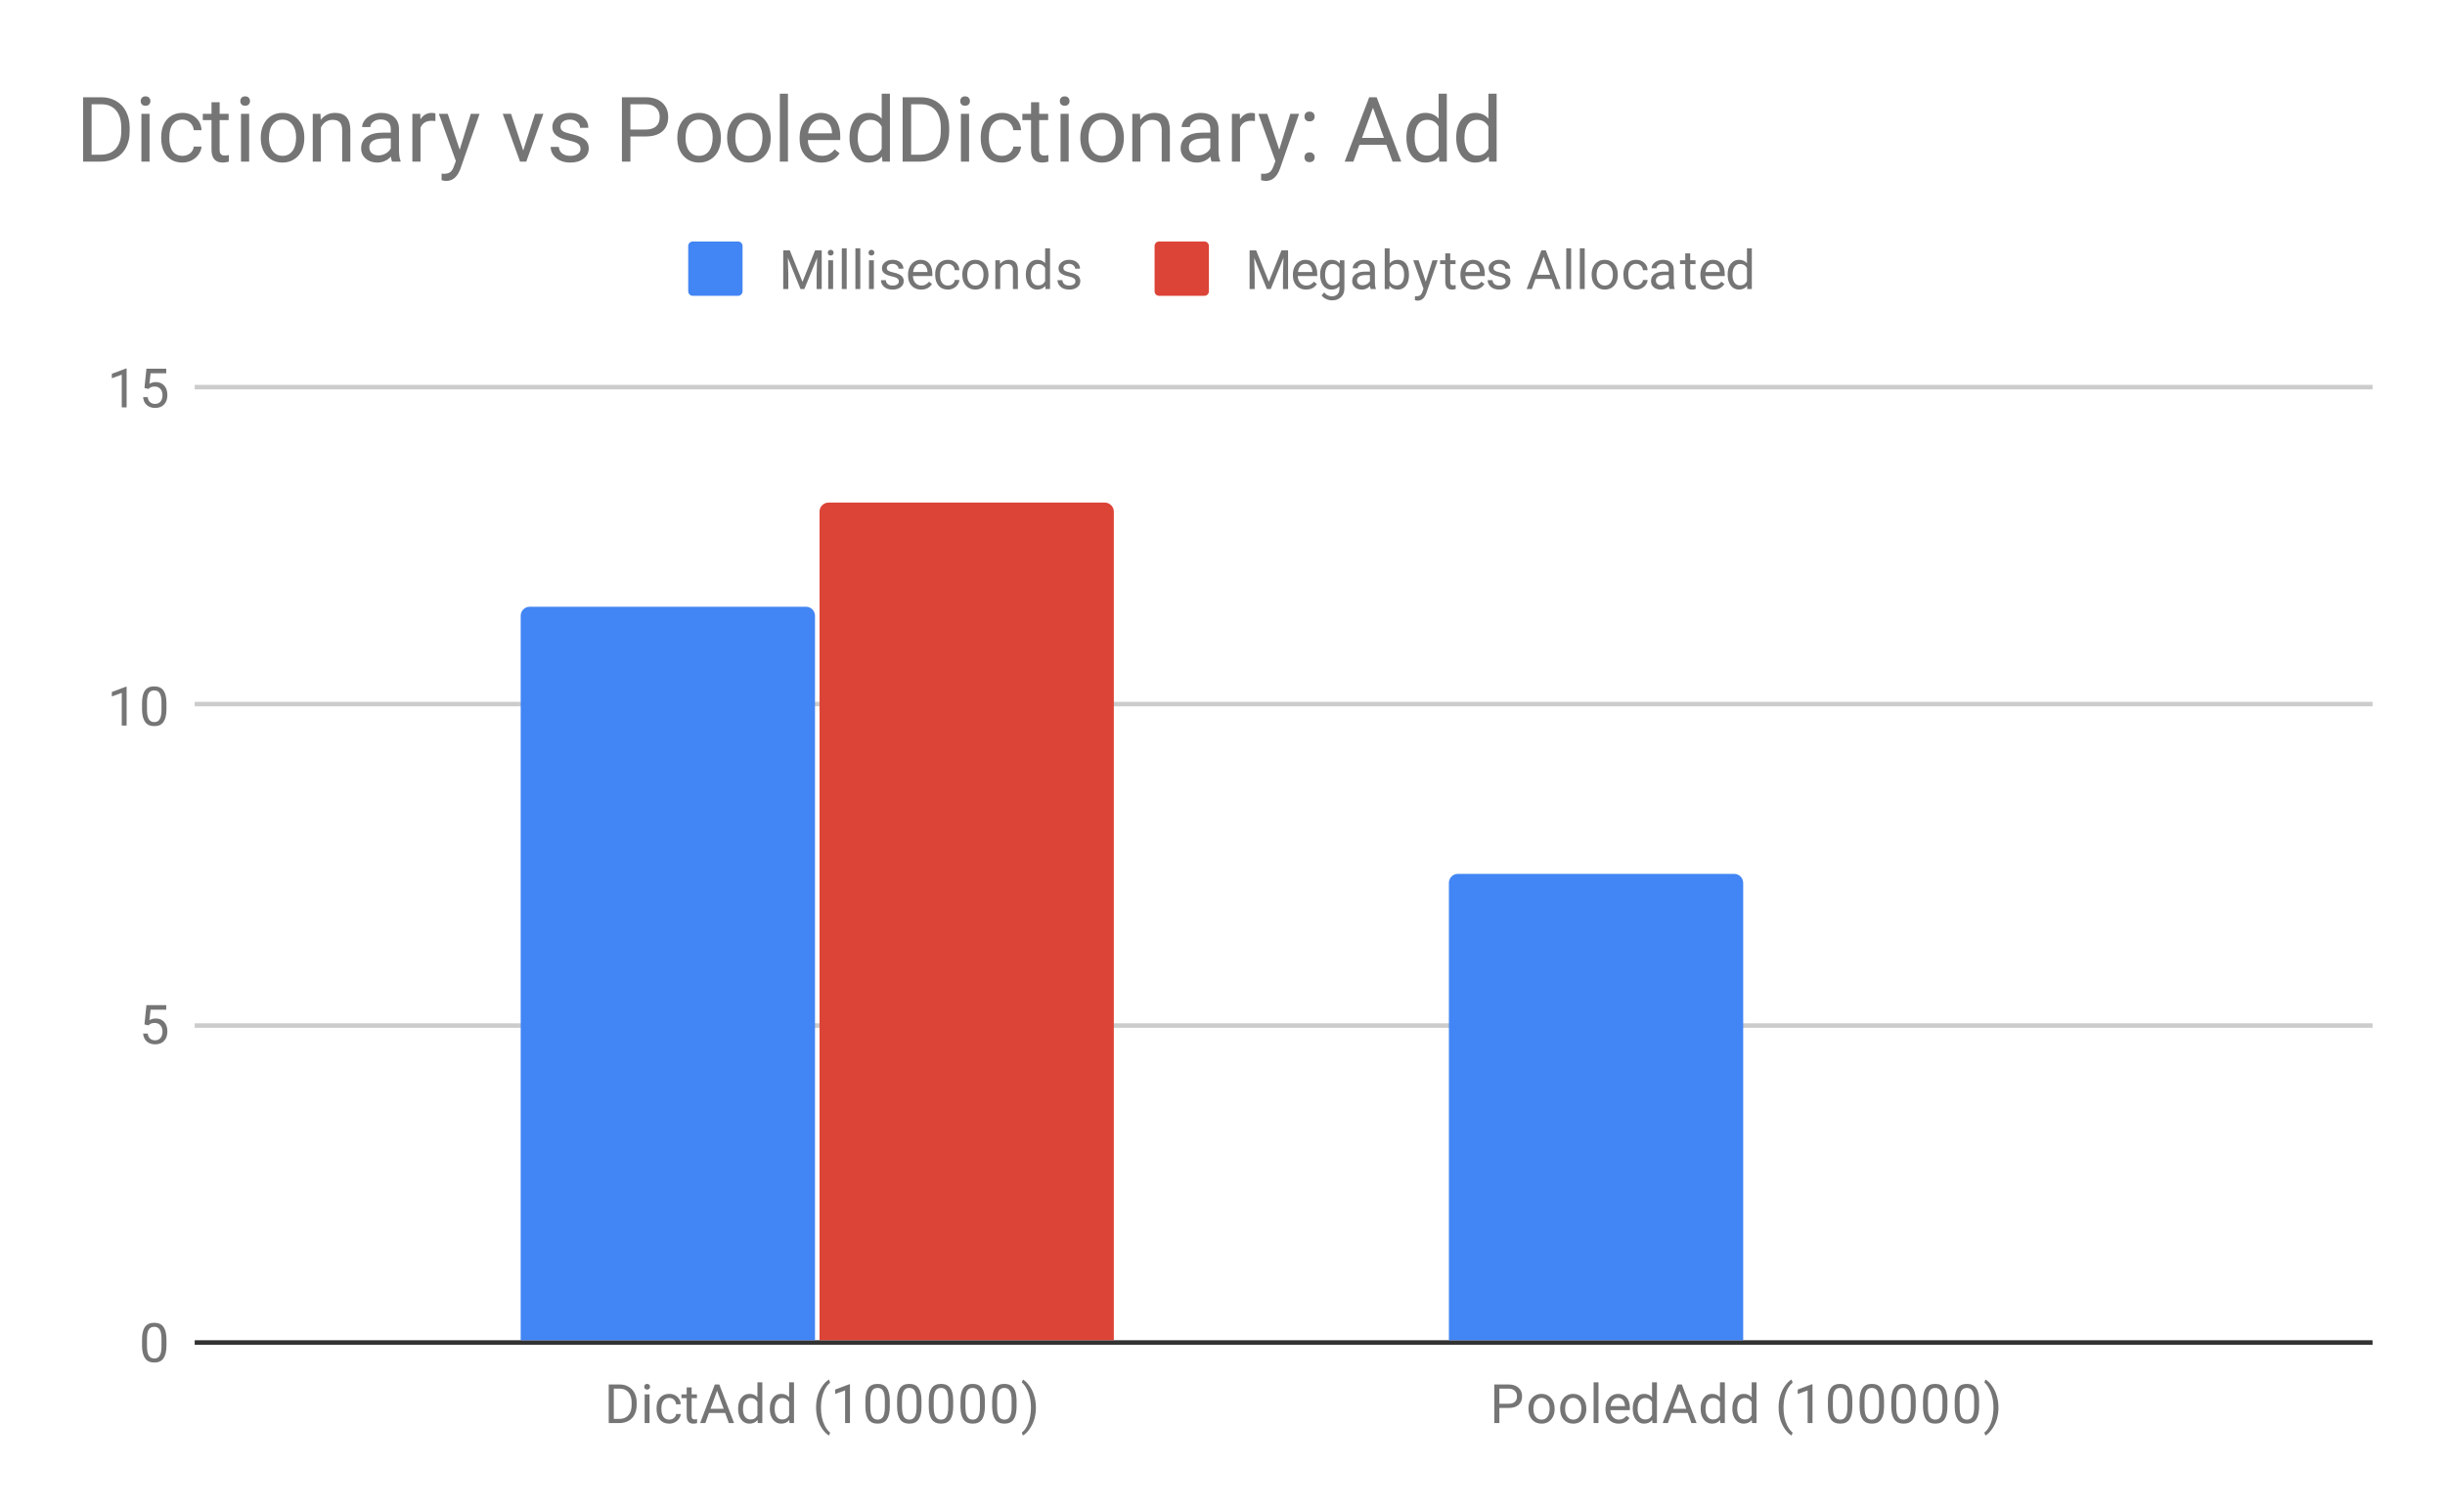 <svg version="1.1" viewBox="0.0 0.0 540.0 334.0" fill="none" stroke="none" stroke-linecap="square" stroke-miterlimit="10" width="540" height="334" xmlns:xlink="http://www.w3.org/1999/xlink" xmlns="http://www.w3.org/2000/svg"><path fill="#ffffff" d="M0 0L540.0 0L540.0 334.0L0 334.0L0 0Z" fill-rule="nonzero"/><path fill="#ffffff" d="M0 0L540.0 0L540.0 334.0L0 334.0L0 0Z" fill-rule="nonzero"/><path stroke="#333333" stroke-width="1.0" stroke-linecap="butt" d="M43.5 296.5L523.5 296.5" fill-rule="nonzero"/><path stroke="#cccccc" stroke-width="1.0" stroke-linecap="butt" d="M43.5 226.5L523.5 226.5" fill-rule="nonzero"/><path stroke="#cccccc" stroke-width="1.0" stroke-linecap="butt" d="M43.5 155.5L523.5 155.5" fill-rule="nonzero"/><path stroke="#cccccc" stroke-width="1.0" stroke-linecap="butt" d="M43.5 85.5L523.5 85.5" fill-rule="nonzero"/><clipPath id="id_0"><path d="M43.7 85.467L523.3 85.467L523.3 296.3L43.7 296.3L43.7 85.467Z" clip-rule="nonzero"/></clipPath><path stroke="#000000" stroke-width="0.0" stroke-linecap="butt" stroke-opacity="0.0" clip-path="url(#id_0)" d="M180.0 296.0L115.0 296.0L115.0 136.0C115.0 134.895 115.895 134.0 117.0 134.0L178.0 134.0C179.105 134.0 180.0 134.895 180.0 136.0Z" fill-rule="nonzero"/><path fill="#4285f4" clip-path="url(#id_0)" d="M180.0 296.0L115.0 296.0L115.0 136.0C115.0 134.895 115.895 134.0 117.0 134.0L178.0 134.0C179.105 134.0 180.0 134.895 180.0 136.0Z" fill-rule="nonzero"/><path stroke="#000000" stroke-width="0.0" stroke-linecap="butt" stroke-opacity="0.0" clip-path="url(#id_0)" d="M385.0 296.0L320.0 296.0L320.0 195.0C320.0 193.895 320.895 193.0 322.0 193.0L383.0 193.0C384.105 193.0 385.0 193.895 385.0 195.0Z" fill-rule="nonzero"/><path fill="#4285f4" clip-path="url(#id_0)" d="M385.0 296.0L320.0 296.0L320.0 195.0C320.0 193.895 320.895 193.0 322.0 193.0L383.0 193.0C384.105 193.0 385.0 193.895 385.0 195.0Z" fill-rule="nonzero"/><path stroke="#000000" stroke-width="0.0" stroke-linecap="butt" stroke-opacity="0.0" clip-path="url(#id_0)" d="M246.0 296.0L181.0 296.0L181.0 113.0C181.0 111.895 181.895 111.0 183.0 111.0L244.0 111.0C245.105 111.0 246.0 111.895 246.0 113.0Z" fill-rule="nonzero"/><path fill="#db4437" clip-path="url(#id_0)" d="M246.0 296.0L181.0 296.0L181.0 113.0C181.0 111.895 181.895 111.0 183.0 111.0L244.0 111.0C245.105 111.0 246.0 111.895 246.0 113.0Z" fill-rule="nonzero"/><path stroke="#000000" stroke-width="0.0" stroke-linecap="butt" stroke-opacity="0.0" clip-path="url(#id_0)" d="M451.0 296.0L386.0 296.0L386.0 296.0L451.0 296.0Z" fill-rule="nonzero"/><path fill="#db4437" clip-path="url(#id_0)" d="M451.0 296.0L386.0 296.0L386.0 296.0L451.0 296.0Z" fill-rule="nonzero"/><path fill="#757575" d="M36.763 297.159Q36.763 299.066 36.106 300.003Q35.466 300.925 34.075 300.925Q32.716 300.925 32.059 300.019Q31.403 299.113 31.372 297.3L31.372 295.863Q31.372 293.972 32.013 293.066Q32.669 292.144 34.059 292.144Q35.434 292.144 36.091 293.034Q36.747 293.909 36.763 295.753L36.763 297.159ZM35.669 295.675Q35.669 294.3 35.278 293.675Q34.903 293.034 34.059 293.034Q33.231 293.034 32.841 293.675Q32.466 294.3 32.466 295.597L32.466 297.331Q32.466 298.706 32.856 299.378Q33.263 300.034 34.075 300.034Q34.872 300.034 35.263 299.409Q35.653 298.784 35.669 297.456L35.669 295.675Z" fill-rule="nonzero"/><path fill="#757575" d="M31.903 226.241L32.341 221.991L36.716 221.991L36.716 222.991L33.263 222.991L32.997 225.319Q33.638 224.944 34.434 224.944Q35.591 224.944 36.278 225.725Q36.966 226.491 36.966 227.803Q36.966 229.116 36.247 229.882Q35.544 230.647 34.263 230.647Q33.138 230.647 32.419 230.022Q31.7 229.382 31.606 228.272L32.622 228.272Q32.731 229.007 33.153 229.382Q33.575 229.757 34.263 229.757Q35.013 229.757 35.45 229.241Q35.888 228.725 35.888 227.819Q35.888 226.96 35.419 226.444Q34.95 225.928 34.169 225.928Q33.466 225.928 33.059 226.225L32.778 226.46L31.903 226.241Z" fill-rule="nonzero"/><path fill="#757575" d="M27.966 160.244L26.887 160.244L26.887 153.026L24.7 153.823L24.7 152.838L27.809 151.666L27.966 151.666L27.966 160.244ZM36.763 156.604Q36.763 158.51 36.106 159.448Q35.466 160.369 34.075 160.369Q32.716 160.369 32.059 159.463Q31.403 158.557 31.372 156.744L31.372 155.307Q31.372 153.416 32.013 152.51Q32.669 151.588 34.059 151.588Q35.434 151.588 36.091 152.479Q36.747 153.354 36.763 155.198L36.763 156.604ZM35.669 155.119Q35.669 153.744 35.278 153.119Q34.903 152.479 34.059 152.479Q33.231 152.479 32.841 153.119Q32.466 153.744 32.466 155.041L32.466 156.776Q32.466 158.151 32.856 158.823Q33.263 159.479 34.075 159.479Q34.872 159.479 35.263 158.854Q35.653 158.229 35.669 156.901L35.669 155.119Z" fill-rule="nonzero"/><path fill="#757575" d="M27.966 89.967L26.887 89.967L26.887 82.748L24.7 83.545L24.7 82.56L27.809 81.389L27.966 81.389L27.966 89.967ZM31.903 85.685L32.341 81.435L36.716 81.435L36.716 82.435L33.263 82.435L32.997 84.764Q33.638 84.389 34.434 84.389Q35.591 84.389 36.278 85.17Q36.966 85.935 36.966 87.248Q36.966 88.56 36.247 89.326Q35.544 90.092 34.263 90.092Q33.138 90.092 32.419 89.467Q31.7 88.826 31.606 87.717L32.622 87.717Q32.731 88.451 33.153 88.826Q33.575 89.201 34.263 89.201Q35.013 89.201 35.45 88.685Q35.888 88.17 35.888 87.264Q35.888 86.404 35.419 85.889Q34.95 85.373 34.169 85.373Q33.466 85.373 33.059 85.67L32.778 85.904L31.903 85.685Z" fill-rule="nonzero"/><path fill="#757575" d="M134.442 314.3L134.442 305.769L136.864 305.769Q137.973 305.769 138.817 306.269Q139.676 306.753 140.145 307.659Q140.614 308.566 140.614 309.753L140.614 310.284Q140.614 311.503 140.145 312.409Q139.692 313.316 138.817 313.8Q137.957 314.284 136.817 314.3L134.442 314.3ZM135.567 306.691L135.567 313.378L136.754 313.378Q138.051 313.378 138.77 312.581Q139.504 311.769 139.504 310.269L139.504 309.769Q139.504 308.316 138.817 307.519Q138.145 306.706 136.879 306.691L135.567 306.691ZM143.457 314.3L142.379 314.3L142.379 307.956L143.457 307.956L143.457 314.3ZM142.286 306.284Q142.286 306.019 142.442 305.831Q142.614 305.644 142.926 305.644Q143.239 305.644 143.395 305.831Q143.567 306.019 143.567 306.284Q143.567 306.534 143.395 306.722Q143.239 306.894 142.926 306.894Q142.614 306.894 142.442 306.722Q142.286 306.534 142.286 306.284ZM147.817 313.534Q148.395 313.534 148.832 313.191Q149.27 312.831 149.317 312.3L150.348 312.3Q150.317 312.847 149.957 313.347Q149.614 313.831 149.036 314.128Q148.473 314.425 147.817 314.425Q146.52 314.425 145.754 313.566Q145.004 312.691 145.004 311.191L145.004 311.003Q145.004 310.081 145.332 309.363Q145.676 308.644 146.301 308.253Q146.942 307.847 147.817 307.847Q148.879 307.847 149.582 308.488Q150.301 309.113 150.348 310.144L149.317 310.144Q149.27 309.519 148.848 309.128Q148.426 308.738 147.817 308.738Q146.989 308.738 146.536 309.331Q146.082 309.925 146.082 311.05L146.082 311.253Q146.082 312.347 146.536 312.941Q146.989 313.534 147.817 313.534ZM152.754 306.425L152.754 307.956L153.926 307.956L153.926 308.8L152.754 308.8L152.754 312.722Q152.754 313.113 152.911 313.3Q153.067 313.488 153.442 313.488Q153.629 313.488 153.957 313.425L153.957 314.3Q153.536 314.425 153.129 314.425Q152.411 314.425 152.036 313.988Q151.661 313.534 151.661 312.722L151.661 308.8L150.504 308.8L150.504 307.956L151.661 307.956L151.661 306.425L152.754 306.425ZM160.161 312.066L156.582 312.066L155.786 314.3L154.629 314.3L157.879 305.769L158.864 305.769L162.129 314.3L160.973 314.3L160.161 312.066ZM156.926 311.144L159.832 311.144L158.379 307.159L156.926 311.144ZM163.02 311.081Q163.02 309.613 163.707 308.738Q164.395 307.847 165.52 307.847Q166.629 307.847 167.286 308.597L167.286 305.3L168.364 305.3L168.364 314.3L167.364 314.3L167.317 313.613Q166.661 314.425 165.504 314.425Q164.411 314.425 163.707 313.519Q163.02 312.613 163.02 311.159L163.02 311.081ZM164.098 311.206Q164.098 312.284 164.536 312.894Q164.989 313.503 165.77 313.503Q166.801 313.503 167.286 312.566L167.286 309.659Q166.801 308.769 165.786 308.769Q164.989 308.769 164.536 309.378Q164.098 309.988 164.098 311.206ZM170.02 311.081Q170.02 309.613 170.707 308.738Q171.395 307.847 172.52 307.847Q173.629 307.847 174.286 308.597L174.286 305.3L175.364 305.3L175.364 314.3L174.364 314.3L174.317 313.613Q173.661 314.425 172.504 314.425Q171.411 314.425 170.707 313.519Q170.02 312.613 170.02 311.159L170.02 311.081ZM171.098 311.206Q171.098 312.284 171.536 312.894Q171.989 313.503 172.77 313.503Q173.801 313.503 174.286 312.566L174.286 309.659Q173.801 308.769 172.786 308.769Q171.989 308.769 171.536 309.378Q171.098 309.988 171.098 311.206ZM180.239 310.831Q180.239 309.519 180.582 308.3Q180.942 307.081 181.645 306.081Q182.348 305.081 183.114 304.675L183.332 305.394Q182.473 306.05 181.926 307.394Q181.379 308.738 181.332 310.409L181.317 310.909Q181.317 313.175 182.145 314.831Q182.645 315.831 183.332 316.394L183.114 317.05Q182.332 316.628 181.614 315.597Q180.239 313.613 180.239 310.831ZM187.723 314.3L186.645 314.3L186.645 307.081L184.457 307.878L184.457 306.894L187.567 305.722L187.723 305.722L187.723 314.3ZM196.52 310.659Q196.52 312.566 195.864 313.503Q195.223 314.425 193.832 314.425Q192.473 314.425 191.817 313.519Q191.161 312.613 191.129 310.8L191.129 309.363Q191.129 307.472 191.77 306.566Q192.426 305.644 193.817 305.644Q195.192 305.644 195.848 306.534Q196.504 307.409 196.52 309.253L196.52 310.659ZM195.426 309.175Q195.426 307.8 195.036 307.175Q194.661 306.534 193.817 306.534Q192.989 306.534 192.598 307.175Q192.223 307.8 192.223 309.097L192.223 310.831Q192.223 312.206 192.614 312.878Q193.02 313.534 193.832 313.534Q194.629 313.534 195.02 312.909Q195.411 312.284 195.426 310.956L195.426 309.175ZM203.52 310.659Q203.52 312.566 202.864 313.503Q202.223 314.425 200.832 314.425Q199.473 314.425 198.817 313.519Q198.161 312.613 198.129 310.8L198.129 309.363Q198.129 307.472 198.77 306.566Q199.426 305.644 200.817 305.644Q202.192 305.644 202.848 306.534Q203.504 307.409 203.52 309.253L203.52 310.659ZM202.426 309.175Q202.426 307.8 202.036 307.175Q201.661 306.534 200.817 306.534Q199.989 306.534 199.598 307.175Q199.223 307.8 199.223 309.097L199.223 310.831Q199.223 312.206 199.614 312.878Q200.02 313.534 200.832 313.534Q201.629 313.534 202.02 312.909Q202.411 312.284 202.426 310.956L202.426 309.175ZM210.52 310.659Q210.52 312.566 209.864 313.503Q209.223 314.425 207.832 314.425Q206.473 314.425 205.817 313.519Q205.161 312.613 205.129 310.8L205.129 309.363Q205.129 307.472 205.77 306.566Q206.426 305.644 207.817 305.644Q209.192 305.644 209.848 306.534Q210.504 307.409 210.52 309.253L210.52 310.659ZM209.426 309.175Q209.426 307.8 209.036 307.175Q208.661 306.534 207.817 306.534Q206.989 306.534 206.598 307.175Q206.223 307.8 206.223 309.097L206.223 310.831Q206.223 312.206 206.614 312.878Q207.02 313.534 207.832 313.534Q208.629 313.534 209.02 312.909Q209.411 312.284 209.426 310.956L209.426 309.175ZM217.52 310.659Q217.52 312.566 216.864 313.503Q216.223 314.425 214.832 314.425Q213.473 314.425 212.817 313.519Q212.161 312.613 212.129 310.8L212.129 309.363Q212.129 307.472 212.77 306.566Q213.426 305.644 214.817 305.644Q216.192 305.644 216.848 306.534Q217.504 307.409 217.52 309.253L217.52 310.659ZM216.426 309.175Q216.426 307.8 216.036 307.175Q215.661 306.534 214.817 306.534Q213.989 306.534 213.598 307.175Q213.223 307.8 213.223 309.097L213.223 310.831Q213.223 312.206 213.614 312.878Q214.02 313.534 214.832 313.534Q215.629 313.534 216.02 312.909Q216.411 312.284 216.426 310.956L216.426 309.175ZM224.52 310.659Q224.52 312.566 223.864 313.503Q223.223 314.425 221.832 314.425Q220.473 314.425 219.817 313.519Q219.161 312.613 219.129 310.8L219.129 309.363Q219.129 307.472 219.77 306.566Q220.426 305.644 221.817 305.644Q223.192 305.644 223.848 306.534Q224.504 307.409 224.52 309.253L224.52 310.659ZM223.426 309.175Q223.426 307.8 223.036 307.175Q222.661 306.534 221.817 306.534Q220.989 306.534 220.598 307.175Q220.223 307.8 220.223 309.097L220.223 310.831Q220.223 312.206 220.614 312.878Q221.02 313.534 221.832 313.534Q222.629 313.534 223.02 312.909Q223.411 312.284 223.426 310.956L223.426 309.175ZM228.786 310.894Q228.786 312.206 228.442 313.409Q228.098 314.597 227.379 315.613Q226.676 316.628 225.911 317.05L225.676 316.394Q226.582 315.706 227.129 314.253Q227.676 312.784 227.692 311.019L227.692 310.831Q227.692 309.597 227.426 308.534Q227.176 307.472 226.707 306.644Q226.254 305.8 225.676 305.331L225.911 304.675Q226.676 305.097 227.379 306.097Q228.082 307.097 228.426 308.316Q228.786 309.519 228.786 310.894Z" fill-rule="nonzero"/><path fill="#757575" d="M331.152 310.956L331.152 314.3L330.027 314.3L330.027 305.769L333.183 305.769Q334.574 305.769 335.371 306.488Q336.168 307.191 336.168 308.378Q336.168 309.613 335.386 310.284Q334.621 310.956 333.168 310.956L331.152 310.956ZM331.152 310.034L333.183 310.034Q334.089 310.034 334.558 309.613Q335.043 309.191 335.043 308.394Q335.043 307.628 334.558 307.175Q334.089 306.706 333.246 306.691L331.152 306.691L331.152 310.034ZM337.574 311.066Q337.574 310.144 337.933 309.394Q338.308 308.644 338.964 308.253Q339.621 307.847 340.449 307.847Q341.746 307.847 342.543 308.738Q343.355 309.628 343.355 311.128L343.355 311.206Q343.355 312.128 342.996 312.863Q342.636 313.597 341.98 314.019Q341.324 314.425 340.464 314.425Q339.183 314.425 338.371 313.534Q337.574 312.628 337.574 311.144L337.574 311.066ZM338.668 311.206Q338.668 312.253 339.152 312.894Q339.652 313.534 340.464 313.534Q341.293 313.534 341.777 312.894Q342.261 312.238 342.261 311.066Q342.261 310.034 341.761 309.394Q341.277 308.738 340.449 308.738Q339.652 308.738 339.152 309.378Q338.668 310.003 338.668 311.206ZM344.574 311.066Q344.574 310.144 344.933 309.394Q345.308 308.644 345.964 308.253Q346.621 307.847 347.449 307.847Q348.746 307.847 349.543 308.738Q350.355 309.628 350.355 311.128L350.355 311.206Q350.355 312.128 349.996 312.863Q349.636 313.597 348.98 314.019Q348.324 314.425 347.464 314.425Q346.183 314.425 345.371 313.534Q344.574 312.628 344.574 311.144L344.574 311.066ZM345.668 311.206Q345.668 312.253 346.152 312.894Q346.652 313.534 347.464 313.534Q348.293 313.534 348.777 312.894Q349.261 312.238 349.261 311.066Q349.261 310.034 348.761 309.394Q348.277 308.738 347.449 308.738Q346.652 308.738 346.152 309.378Q345.668 310.003 345.668 311.206ZM353.043 314.3L351.964 314.3L351.964 305.3L353.043 305.3L353.043 314.3ZM357.496 314.425Q356.199 314.425 355.386 313.581Q354.589 312.722 354.589 311.3L354.589 311.113Q354.589 310.159 354.949 309.425Q355.308 308.675 355.949 308.269Q356.605 307.847 357.355 307.847Q358.589 307.847 359.277 308.659Q359.964 309.472 359.964 310.988L359.964 311.441L355.668 311.441Q355.699 312.378 356.214 312.956Q356.746 313.534 357.558 313.534Q358.121 313.534 358.511 313.3Q358.918 313.066 359.23 312.675L359.886 313.191Q359.089 314.425 357.496 314.425ZM357.355 308.738Q356.699 308.738 356.246 309.222Q355.808 309.691 355.714 310.55L358.886 310.55L358.886 310.472Q358.839 309.644 358.433 309.191Q358.043 308.738 357.355 308.738ZM360.605 311.081Q360.605 309.613 361.293 308.738Q361.98 307.847 363.105 307.847Q364.214 307.847 364.871 308.597L364.871 305.3L365.949 305.3L365.949 314.3L364.949 314.3L364.902 313.613Q364.246 314.425 363.089 314.425Q361.996 314.425 361.293 313.519Q360.605 312.613 360.605 311.159L360.605 311.081ZM361.683 311.206Q361.683 312.284 362.121 312.894Q362.574 313.503 363.355 313.503Q364.386 313.503 364.871 312.566L364.871 309.659Q364.386 308.769 363.371 308.769Q362.574 308.769 362.121 309.378Q361.683 309.988 361.683 311.206ZM372.746 312.066L369.168 312.066L368.371 314.3L367.214 314.3L370.464 305.769L371.449 305.769L374.714 314.3L373.558 314.3L372.746 312.066ZM369.511 311.144L372.418 311.144L370.964 307.159L369.511 311.144ZM375.605 311.081Q375.605 309.613 376.293 308.738Q376.98 307.847 378.105 307.847Q379.214 307.847 379.871 308.597L379.871 305.3L380.949 305.3L380.949 314.3L379.949 314.3L379.902 313.613Q379.246 314.425 378.089 314.425Q376.996 314.425 376.293 313.519Q375.605 312.613 375.605 311.159L375.605 311.081ZM376.683 311.206Q376.683 312.284 377.121 312.894Q377.574 313.503 378.355 313.503Q379.386 313.503 379.871 312.566L379.871 309.659Q379.386 308.769 378.371 308.769Q377.574 308.769 377.121 309.378Q376.683 309.988 376.683 311.206ZM382.605 311.081Q382.605 309.613 383.293 308.738Q383.98 307.847 385.105 307.847Q386.214 307.847 386.871 308.597L386.871 305.3L387.949 305.3L387.949 314.3L386.949 314.3L386.902 313.613Q386.246 314.425 385.089 314.425Q383.996 314.425 383.293 313.519Q382.605 312.613 382.605 311.159L382.605 311.081ZM383.683 311.206Q383.683 312.284 384.121 312.894Q384.574 313.503 385.355 313.503Q386.386 313.503 386.871 312.566L386.871 309.659Q386.386 308.769 385.371 308.769Q384.574 308.769 384.121 309.378Q383.683 309.988 383.683 311.206ZM392.824 310.831Q392.824 309.519 393.168 308.3Q393.527 307.081 394.23 306.081Q394.933 305.081 395.699 304.675L395.918 305.394Q395.058 306.05 394.511 307.394Q393.964 308.738 393.918 310.409L393.902 310.909Q393.902 313.175 394.73 314.831Q395.23 315.831 395.918 316.394L395.699 317.05Q394.918 316.628 394.199 315.597Q392.824 313.613 392.824 310.831ZM400.308 314.3L399.23 314.3L399.23 307.081L397.043 307.878L397.043 306.894L400.152 305.722L400.308 305.722L400.308 314.3ZM409.105 310.659Q409.105 312.566 408.449 313.503Q407.808 314.425 406.418 314.425Q405.058 314.425 404.402 313.519Q403.746 312.613 403.714 310.8L403.714 309.363Q403.714 307.472 404.355 306.566Q405.011 305.644 406.402 305.644Q407.777 305.644 408.433 306.534Q409.089 307.409 409.105 309.253L409.105 310.659ZM408.011 309.175Q408.011 307.8 407.621 307.175Q407.246 306.534 406.402 306.534Q405.574 306.534 405.183 307.175Q404.808 307.8 404.808 309.097L404.808 310.831Q404.808 312.206 405.199 312.878Q405.605 313.534 406.418 313.534Q407.214 313.534 407.605 312.909Q407.996 312.284 408.011 310.956L408.011 309.175ZM416.105 310.659Q416.105 312.566 415.449 313.503Q414.808 314.425 413.418 314.425Q412.058 314.425 411.402 313.519Q410.746 312.613 410.714 310.8L410.714 309.363Q410.714 307.472 411.355 306.566Q412.011 305.644 413.402 305.644Q414.777 305.644 415.433 306.534Q416.089 307.409 416.105 309.253L416.105 310.659ZM415.011 309.175Q415.011 307.8 414.621 307.175Q414.246 306.534 413.402 306.534Q412.574 306.534 412.183 307.175Q411.808 307.8 411.808 309.097L411.808 310.831Q411.808 312.206 412.199 312.878Q412.605 313.534 413.418 313.534Q414.214 313.534 414.605 312.909Q414.996 312.284 415.011 310.956L415.011 309.175ZM423.105 310.659Q423.105 312.566 422.449 313.503Q421.808 314.425 420.418 314.425Q419.058 314.425 418.402 313.519Q417.746 312.613 417.714 310.8L417.714 309.363Q417.714 307.472 418.355 306.566Q419.011 305.644 420.402 305.644Q421.777 305.644 422.433 306.534Q423.089 307.409 423.105 309.253L423.105 310.659ZM422.011 309.175Q422.011 307.8 421.621 307.175Q421.246 306.534 420.402 306.534Q419.574 306.534 419.183 307.175Q418.808 307.8 418.808 309.097L418.808 310.831Q418.808 312.206 419.199 312.878Q419.605 313.534 420.418 313.534Q421.214 313.534 421.605 312.909Q421.996 312.284 422.011 310.956L422.011 309.175ZM430.105 310.659Q430.105 312.566 429.449 313.503Q428.808 314.425 427.418 314.425Q426.058 314.425 425.402 313.519Q424.746 312.613 424.714 310.8L424.714 309.363Q424.714 307.472 425.355 306.566Q426.011 305.644 427.402 305.644Q428.777 305.644 429.433 306.534Q430.089 307.409 430.105 309.253L430.105 310.659ZM429.011 309.175Q429.011 307.8 428.621 307.175Q428.246 306.534 427.402 306.534Q426.574 306.534 426.183 307.175Q425.808 307.8 425.808 309.097L425.808 310.831Q425.808 312.206 426.199 312.878Q426.605 313.534 427.418 313.534Q428.214 313.534 428.605 312.909Q428.996 312.284 429.011 310.956L429.011 309.175ZM437.105 310.659Q437.105 312.566 436.449 313.503Q435.808 314.425 434.418 314.425Q433.058 314.425 432.402 313.519Q431.746 312.613 431.714 310.8L431.714 309.363Q431.714 307.472 432.355 306.566Q433.011 305.644 434.402 305.644Q435.777 305.644 436.433 306.534Q437.089 307.409 437.105 309.253L437.105 310.659ZM436.011 309.175Q436.011 307.8 435.621 307.175Q435.246 306.534 434.402 306.534Q433.574 306.534 433.183 307.175Q432.808 307.8 432.808 309.097L432.808 310.831Q432.808 312.206 433.199 312.878Q433.605 313.534 434.418 313.534Q435.214 313.534 435.605 312.909Q435.996 312.284 436.011 310.956L436.011 309.175ZM441.371 310.894Q441.371 312.206 441.027 313.409Q440.683 314.597 439.964 315.613Q439.261 316.628 438.496 317.05L438.261 316.394Q439.168 315.706 439.714 314.253Q440.261 312.784 440.277 311.019L440.277 310.831Q440.277 309.597 440.011 308.534Q439.761 307.472 439.293 306.644Q438.839 305.8 438.261 305.331L438.496 304.675Q439.261 305.097 439.964 306.097Q440.668 307.097 441.011 308.316Q441.371 309.519 441.371 310.894Z" fill-rule="nonzero"/><path fill="#4285f4" d="M152.0 54.333C152.0 53.781 152.448 53.333 153.0 53.333L163.0 53.333C163.552 53.333 164.0 53.781 164.0 54.333L164.0 64.333C164.0 64.886 163.552 65.333 163.0 65.333L153.0 65.333C152.448 65.333 152.0 64.886 152.0 64.333Z" fill-rule="nonzero"/><path fill="#757575" d="M174.438 55.302L177.234 62.255L180.016 55.302L181.484 55.302L181.484 63.833L180.359 63.833L180.359 60.505L180.469 56.927L177.656 63.833L176.797 63.833L174.0 56.943L174.109 60.505L174.109 63.833L172.984 63.833L172.984 55.302L174.438 55.302ZM184.0 63.833L182.922 63.833L182.922 57.49L184.0 57.49L184.0 63.833ZM182.828 55.818Q182.828 55.552 182.984 55.365Q183.156 55.177 183.469 55.177Q183.781 55.177 183.938 55.365Q184.109 55.552 184.109 55.818Q184.109 56.068 183.938 56.255Q183.781 56.427 183.469 56.427Q183.156 56.427 182.984 56.255Q182.828 56.068 182.828 55.818ZM187.0 63.833L185.922 63.833L185.922 54.833L187.0 54.833L187.0 63.833ZM190.0 63.833L188.922 63.833L188.922 54.833L190.0 54.833L190.0 63.833ZM193.0 63.833L191.922 63.833L191.922 57.49L193.0 57.49L193.0 63.833ZM191.828 55.818Q191.828 55.552 191.984 55.365Q192.156 55.177 192.469 55.177Q192.781 55.177 192.938 55.365Q193.109 55.552 193.109 55.818Q193.109 56.068 192.938 56.255Q192.781 56.427 192.469 56.427Q192.156 56.427 191.984 56.255Q191.828 56.068 191.828 55.818ZM198.516 62.146Q198.516 61.708 198.172 61.474Q197.844 61.224 197.016 61.052Q196.203 60.88 195.719 60.63Q195.234 60.38 195.0 60.052Q194.781 59.708 194.781 59.24Q194.781 58.458 195.438 57.927Q196.094 57.38 197.125 57.38Q198.203 57.38 198.859 57.943Q199.531 58.49 199.531 59.349L198.453 59.349Q198.453 58.911 198.062 58.599Q197.688 58.271 197.125 58.271Q196.531 58.271 196.188 58.536Q195.859 58.786 195.859 59.193Q195.859 59.583 196.172 59.786Q196.484 59.99 197.297 60.177Q198.109 60.349 198.609 60.599Q199.109 60.849 199.344 61.208Q199.594 61.568 199.594 62.068Q199.594 62.927 198.906 63.443Q198.234 63.958 197.156 63.958Q196.391 63.958 195.797 63.693Q195.219 63.411 194.891 62.927Q194.562 62.443 194.562 61.88L195.641 61.88Q195.672 62.427 196.078 62.755Q196.484 63.068 197.156 63.068Q197.766 63.068 198.141 62.818Q198.516 62.568 198.516 62.146ZM203.453 63.958Q202.156 63.958 201.344 63.115Q200.547 62.255 200.547 60.833L200.547 60.646Q200.547 59.693 200.906 58.958Q201.266 58.208 201.906 57.802Q202.562 57.38 203.312 57.38Q204.547 57.38 205.234 58.193Q205.922 59.005 205.922 60.521L205.922 60.974L201.625 60.974Q201.656 61.911 202.172 62.49Q202.703 63.068 203.516 63.068Q204.078 63.068 204.469 62.833Q204.875 62.599 205.188 62.208L205.844 62.724Q205.047 63.958 203.453 63.958ZM203.312 58.271Q202.656 58.271 202.203 58.755Q201.766 59.224 201.672 60.083L204.844 60.083L204.844 60.005Q204.797 59.177 204.391 58.724Q204.0 58.271 203.312 58.271ZM209.359 63.068Q209.938 63.068 210.375 62.724Q210.812 62.365 210.859 61.833L211.891 61.833Q211.859 62.38 211.5 62.88Q211.156 63.365 210.578 63.661Q210.016 63.958 209.359 63.958Q208.062 63.958 207.297 63.099Q206.547 62.224 206.547 60.724L206.547 60.536Q206.547 59.615 206.875 58.896Q207.219 58.177 207.844 57.786Q208.484 57.38 209.359 57.38Q210.422 57.38 211.125 58.021Q211.844 58.646 211.891 59.677L210.859 59.677Q210.812 59.052 210.391 58.661Q209.969 58.271 209.359 58.271Q208.531 58.271 208.078 58.865Q207.625 59.458 207.625 60.583L207.625 60.786Q207.625 61.88 208.078 62.474Q208.531 63.068 209.359 63.068ZM212.531 60.599Q212.531 59.677 212.891 58.927Q213.266 58.177 213.922 57.786Q214.578 57.38 215.406 57.38Q216.703 57.38 217.5 58.271Q218.312 59.161 218.312 60.661L218.312 60.74Q218.312 61.661 217.953 62.396Q217.594 63.13 216.938 63.552Q216.281 63.958 215.422 63.958Q214.141 63.958 213.328 63.068Q212.531 62.161 212.531 60.677L212.531 60.599ZM213.625 60.74Q213.625 61.786 214.109 62.427Q214.609 63.068 215.422 63.068Q216.25 63.068 216.734 62.427Q217.219 61.771 217.219 60.599Q217.219 59.568 216.719 58.927Q216.234 58.271 215.406 58.271Q214.609 58.271 214.109 58.911Q213.625 59.536 213.625 60.74ZM220.844 57.49L220.875 58.286Q221.609 57.38 222.781 57.38Q224.797 57.38 224.812 59.646L224.812 63.833L223.719 63.833L223.719 59.63Q223.719 58.958 223.406 58.63Q223.109 58.302 222.453 58.302Q221.922 58.302 221.516 58.583Q221.125 58.865 220.906 59.318L220.906 63.833L219.828 63.833L219.828 57.49L220.844 57.49ZM226.562 60.615Q226.562 59.146 227.25 58.271Q227.938 57.38 229.062 57.38Q230.172 57.38 230.828 58.13L230.828 54.833L231.906 54.833L231.906 63.833L230.906 63.833L230.859 63.146Q230.203 63.958 229.047 63.958Q227.953 63.958 227.25 63.052Q226.562 62.146 226.562 60.693L226.562 60.615ZM227.641 60.74Q227.641 61.818 228.078 62.427Q228.531 63.036 229.312 63.036Q230.344 63.036 230.828 62.099L230.828 59.193Q230.344 58.302 229.328 58.302Q228.531 58.302 228.078 58.911Q227.641 59.521 227.641 60.74ZM237.516 62.146Q237.516 61.708 237.172 61.474Q236.844 61.224 236.016 61.052Q235.203 60.88 234.719 60.63Q234.234 60.38 234.0 60.052Q233.781 59.708 233.781 59.24Q233.781 58.458 234.438 57.927Q235.094 57.38 236.125 57.38Q237.203 57.38 237.859 57.943Q238.531 58.49 238.531 59.349L237.453 59.349Q237.453 58.911 237.062 58.599Q236.688 58.271 236.125 58.271Q235.531 58.271 235.188 58.536Q234.859 58.786 234.859 59.193Q234.859 59.583 235.172 59.786Q235.484 59.99 236.297 60.177Q237.109 60.349 237.609 60.599Q238.109 60.849 238.344 61.208Q238.594 61.568 238.594 62.068Q238.594 62.927 237.906 63.443Q237.234 63.958 236.156 63.958Q235.391 63.958 234.797 63.693Q234.219 63.411 233.891 62.927Q233.562 62.443 233.562 61.88L234.641 61.88Q234.672 62.427 235.078 62.755Q235.484 63.068 236.156 63.068Q236.766 63.068 237.141 62.818Q237.516 62.568 237.516 62.146Z" fill-rule="nonzero"/><path fill="#db4437" d="M255.0 54.333C255.0 53.781 255.448 53.333 256.0 53.333L266.0 53.333C266.552 53.333 267.0 53.781 267.0 54.333L267.0 64.333C267.0 64.886 266.552 65.333 266.0 65.333L256.0 65.333C255.448 65.333 255.0 64.886 255.0 64.333Z" fill-rule="nonzero"/><path fill="#757575" d="M277.438 55.302L280.234 62.255L283.016 55.302L284.484 55.302L284.484 63.833L283.359 63.833L283.359 60.505L283.469 56.927L280.656 63.833L279.797 63.833L277.0 56.943L277.109 60.505L277.109 63.833L275.984 63.833L275.984 55.302L277.438 55.302ZM288.453 63.958Q287.156 63.958 286.344 63.115Q285.547 62.255 285.547 60.833L285.547 60.646Q285.547 59.693 285.906 58.958Q286.266 58.208 286.906 57.802Q287.562 57.38 288.312 57.38Q289.547 57.38 290.234 58.193Q290.922 59.005 290.922 60.521L290.922 60.974L286.625 60.974Q286.656 61.911 287.172 62.49Q287.703 63.068 288.516 63.068Q289.078 63.068 289.469 62.833Q289.875 62.599 290.188 62.208L290.844 62.724Q290.047 63.958 288.453 63.958ZM288.312 58.271Q287.656 58.271 287.203 58.755Q286.766 59.224 286.672 60.083L289.844 60.083L289.844 60.005Q289.797 59.177 289.391 58.724Q289.0 58.271 288.312 58.271ZM291.562 60.615Q291.562 59.13 292.25 58.255Q292.938 57.38 294.062 57.38Q295.219 57.38 295.875 58.193L295.922 57.49L296.922 57.49L296.922 63.677Q296.922 64.911 296.188 65.615Q295.453 66.333 294.234 66.333Q293.547 66.333 292.891 66.036Q292.234 65.74 291.891 65.24L292.453 64.583Q293.141 65.443 294.156 65.443Q294.938 65.443 295.375 64.99Q295.828 64.552 295.828 63.74L295.828 63.193Q295.172 63.958 294.047 63.958Q292.938 63.958 292.25 63.068Q291.562 62.161 291.562 60.615ZM292.656 60.74Q292.656 61.802 293.094 62.427Q293.531 63.036 294.328 63.036Q295.344 63.036 295.828 62.099L295.828 59.208Q295.328 58.302 294.328 58.302Q293.547 58.302 293.094 58.911Q292.656 59.521 292.656 60.74ZM302.734 63.833Q302.641 63.646 302.578 63.161Q301.828 63.958 300.781 63.958Q299.844 63.958 299.234 63.427Q298.641 62.896 298.641 62.068Q298.641 61.083 299.391 60.536Q300.141 59.99 301.516 59.99L302.562 59.99L302.562 59.49Q302.562 58.927 302.219 58.599Q301.891 58.255 301.219 58.255Q300.641 58.255 300.25 58.552Q299.859 58.833 299.859 59.255L298.766 59.255Q298.766 58.771 299.094 58.333Q299.438 57.896 300.016 57.646Q300.594 57.38 301.281 57.38Q302.391 57.38 303.0 57.927Q303.625 58.474 303.656 59.427L303.656 62.349Q303.656 63.224 303.875 63.74L303.875 63.833L302.734 63.833ZM300.938 63.005Q301.453 63.005 301.906 62.74Q302.359 62.474 302.562 62.052L302.562 60.755L301.719 60.755Q299.719 60.755 299.719 61.927Q299.719 62.427 300.062 62.724Q300.406 63.005 300.938 63.005ZM311.188 60.74Q311.188 62.193 310.516 63.083Q309.859 63.958 308.734 63.958Q307.531 63.958 306.875 63.099L306.812 63.833L305.828 63.833L305.828 54.833L306.906 54.833L306.906 58.193Q307.562 57.38 308.719 57.38Q309.875 57.38 310.531 58.255Q311.188 59.115 311.188 60.646L311.188 60.74ZM310.109 60.615Q310.109 59.505 309.672 58.911Q309.25 58.302 308.453 58.302Q307.375 58.302 306.906 59.286L306.906 62.036Q307.406 63.036 308.453 63.036Q309.234 63.036 309.672 62.427Q310.109 61.818 310.109 60.615ZM314.891 62.24L316.375 57.49L317.531 57.49L314.984 64.818Q314.391 66.396 313.109 66.396L312.891 66.38L312.5 66.302L312.5 65.427L312.781 65.443Q313.344 65.443 313.641 65.224Q313.953 65.005 314.156 64.411L314.391 63.755L312.125 57.49L313.312 57.49L314.891 62.24ZM320.297 55.958L320.297 57.49L321.469 57.49L321.469 58.333L320.297 58.333L320.297 62.255Q320.297 62.646 320.453 62.833Q320.609 63.021 320.984 63.021Q321.172 63.021 321.5 62.958L321.5 63.833Q321.078 63.958 320.672 63.958Q319.953 63.958 319.578 63.521Q319.203 63.068 319.203 62.255L319.203 58.333L318.047 58.333L318.047 57.49L319.203 57.49L319.203 55.958L320.297 55.958ZM325.453 63.958Q324.156 63.958 323.344 63.115Q322.547 62.255 322.547 60.833L322.547 60.646Q322.547 59.693 322.906 58.958Q323.266 58.208 323.906 57.802Q324.562 57.38 325.312 57.38Q326.547 57.38 327.234 58.193Q327.922 59.005 327.922 60.521L327.922 60.974L323.625 60.974Q323.656 61.911 324.172 62.49Q324.703 63.068 325.516 63.068Q326.078 63.068 326.469 62.833Q326.875 62.599 327.188 62.208L327.844 62.724Q327.047 63.958 325.453 63.958ZM325.312 58.271Q324.656 58.271 324.203 58.755Q323.766 59.224 323.672 60.083L326.844 60.083L326.844 60.005Q326.797 59.177 326.391 58.724Q326.0 58.271 325.312 58.271ZM332.516 62.146Q332.516 61.708 332.172 61.474Q331.844 61.224 331.016 61.052Q330.203 60.88 329.719 60.63Q329.234 60.38 329.0 60.052Q328.781 59.708 328.781 59.24Q328.781 58.458 329.438 57.927Q330.094 57.38 331.125 57.38Q332.203 57.38 332.859 57.943Q333.531 58.49 333.531 59.349L332.453 59.349Q332.453 58.911 332.062 58.599Q331.688 58.271 331.125 58.271Q330.531 58.271 330.188 58.536Q329.859 58.786 329.859 59.193Q329.859 59.583 330.172 59.786Q330.484 59.99 331.297 60.177Q332.109 60.349 332.609 60.599Q333.109 60.849 333.344 61.208Q333.594 61.568 333.594 62.068Q333.594 62.927 332.906 63.443Q332.234 63.958 331.156 63.958Q330.391 63.958 329.797 63.693Q329.219 63.411 328.891 62.927Q328.562 62.443 328.562 61.88L329.641 61.88Q329.672 62.427 330.078 62.755Q330.484 63.068 331.156 63.068Q331.766 63.068 332.141 62.818Q332.516 62.568 332.516 62.146ZM342.703 61.599L339.125 61.599L338.328 63.833L337.172 63.833L340.422 55.302L341.406 55.302L344.672 63.833L343.516 63.833L342.703 61.599ZM339.469 60.677L342.375 60.677L340.922 56.693L339.469 60.677ZM347.0 63.833L345.922 63.833L345.922 54.833L347.0 54.833L347.0 63.833ZM350.0 63.833L348.922 63.833L348.922 54.833L350.0 54.833L350.0 63.833ZM351.531 60.599Q351.531 59.677 351.891 58.927Q352.266 58.177 352.922 57.786Q353.578 57.38 354.406 57.38Q355.703 57.38 356.5 58.271Q357.312 59.161 357.312 60.661L357.312 60.74Q357.312 61.661 356.953 62.396Q356.594 63.13 355.938 63.552Q355.281 63.958 354.422 63.958Q353.141 63.958 352.328 63.068Q351.531 62.161 351.531 60.677L351.531 60.599ZM352.625 60.74Q352.625 61.786 353.109 62.427Q353.609 63.068 354.422 63.068Q355.25 63.068 355.734 62.427Q356.219 61.771 356.219 60.599Q356.219 59.568 355.719 58.927Q355.234 58.271 354.406 58.271Q353.609 58.271 353.109 58.911Q352.625 59.536 352.625 60.74ZM361.359 63.068Q361.938 63.068 362.375 62.724Q362.812 62.365 362.859 61.833L363.891 61.833Q363.859 62.38 363.5 62.88Q363.156 63.365 362.578 63.661Q362.016 63.958 361.359 63.958Q360.062 63.958 359.297 63.099Q358.547 62.224 358.547 60.724L358.547 60.536Q358.547 59.615 358.875 58.896Q359.219 58.177 359.844 57.786Q360.484 57.38 361.359 57.38Q362.422 57.38 363.125 58.021Q363.844 58.646 363.891 59.677L362.859 59.677Q362.812 59.052 362.391 58.661Q361.969 58.271 361.359 58.271Q360.531 58.271 360.078 58.865Q359.625 59.458 359.625 60.583L359.625 60.786Q359.625 61.88 360.078 62.474Q360.531 63.068 361.359 63.068ZM368.734 63.833Q368.641 63.646 368.578 63.161Q367.828 63.958 366.781 63.958Q365.844 63.958 365.234 63.427Q364.641 62.896 364.641 62.068Q364.641 61.083 365.391 60.536Q366.141 59.99 367.516 59.99L368.562 59.99L368.562 59.49Q368.562 58.927 368.219 58.599Q367.891 58.255 367.219 58.255Q366.641 58.255 366.25 58.552Q365.859 58.833 365.859 59.255L364.766 59.255Q364.766 58.771 365.094 58.333Q365.438 57.896 366.016 57.646Q366.594 57.38 367.281 57.38Q368.391 57.38 369.0 57.927Q369.625 58.474 369.656 59.427L369.656 62.349Q369.656 63.224 369.875 63.74L369.875 63.833L368.734 63.833ZM366.938 63.005Q367.453 63.005 367.906 62.74Q368.359 62.474 368.562 62.052L368.562 60.755L367.719 60.755Q365.719 60.755 365.719 61.927Q365.719 62.427 366.062 62.724Q366.406 63.005 366.938 63.005ZM373.297 55.958L373.297 57.49L374.469 57.49L374.469 58.333L373.297 58.333L373.297 62.255Q373.297 62.646 373.453 62.833Q373.609 63.021 373.984 63.021Q374.172 63.021 374.5 62.958L374.5 63.833Q374.078 63.958 373.672 63.958Q372.953 63.958 372.578 63.521Q372.203 63.068 372.203 62.255L372.203 58.333L371.047 58.333L371.047 57.49L372.203 57.49L372.203 55.958L373.297 55.958ZM378.453 63.958Q377.156 63.958 376.344 63.115Q375.547 62.255 375.547 60.833L375.547 60.646Q375.547 59.693 375.906 58.958Q376.266 58.208 376.906 57.802Q377.562 57.38 378.312 57.38Q379.547 57.38 380.234 58.193Q380.922 59.005 380.922 60.521L380.922 60.974L376.625 60.974Q376.656 61.911 377.172 62.49Q377.703 63.068 378.516 63.068Q379.078 63.068 379.469 62.833Q379.875 62.599 380.188 62.208L380.844 62.724Q380.047 63.958 378.453 63.958ZM378.312 58.271Q377.656 58.271 377.203 58.755Q376.766 59.224 376.672 60.083L379.844 60.083L379.844 60.005Q379.797 59.177 379.391 58.724Q379.0 58.271 378.312 58.271ZM381.562 60.615Q381.562 59.146 382.25 58.271Q382.938 57.38 384.062 57.38Q385.172 57.38 385.828 58.13L385.828 54.833L386.906 54.833L386.906 63.833L385.906 63.833L385.859 63.146Q385.203 63.958 384.047 63.958Q382.953 63.958 382.25 63.052Q381.562 62.146 381.562 60.693L381.562 60.615ZM382.641 60.74Q382.641 61.818 383.078 62.427Q383.531 63.036 384.312 63.036Q385.344 63.036 385.828 62.099L385.828 59.193Q385.344 58.302 384.328 58.302Q383.531 58.302 383.078 58.911Q382.641 59.521 382.641 60.74Z" fill-rule="nonzero"/><path fill="#757575" d="M18.356 35.7L18.356 21.481L22.372 21.481Q24.216 21.481 25.637 22.309Q27.075 23.122 27.841 24.637Q28.622 26.153 28.637 28.106L28.637 29.012Q28.637 31.028 27.856 32.544Q27.075 34.059 25.637 34.872Q24.2 35.684 22.294 35.7L18.356 35.7ZM20.231 23.028L20.231 34.169L22.2 34.169Q24.372 34.169 25.575 32.825Q26.778 31.466 26.778 28.981L26.778 28.153Q26.778 25.731 25.637 24.387Q24.497 23.044 22.419 23.028L20.231 23.028ZM33.028 35.7L31.231 35.7L31.231 25.137L33.028 25.137L33.028 35.7ZM31.075 22.325Q31.075 21.887 31.341 21.591Q31.622 21.278 32.138 21.278Q32.669 21.278 32.934 21.591Q33.216 21.887 33.216 22.325Q33.216 22.762 32.934 23.059Q32.669 23.356 32.138 23.356Q31.622 23.356 31.341 23.059Q31.075 22.762 31.075 22.325ZM40.309 34.419Q41.278 34.419 41.997 33.841Q42.716 33.247 42.794 32.372L44.513 32.372Q44.45 33.278 43.872 34.106Q43.309 34.919 42.341 35.419Q41.388 35.903 40.309 35.903Q38.153 35.903 36.872 34.466Q35.606 33.013 35.606 30.512L35.606 30.216Q35.606 28.669 36.169 27.466Q36.731 26.262 37.794 25.606Q38.856 24.934 40.294 24.934Q42.075 24.934 43.247 25.997Q44.434 27.059 44.513 28.762L42.794 28.762Q42.716 27.747 42.013 27.091Q41.325 26.419 40.294 26.419Q38.919 26.419 38.153 27.419Q37.403 28.403 37.403 30.278L37.403 30.622Q37.403 32.45 38.153 33.434Q38.903 34.419 40.309 34.419ZM48.513 22.575L48.513 25.137L50.497 25.137L50.497 26.528L48.513 26.528L48.513 33.075Q48.513 33.716 48.778 34.044Q49.044 34.356 49.684 34.356Q49.997 34.356 50.544 34.231L50.544 35.7Q49.825 35.903 49.153 35.903Q47.95 35.903 47.325 35.169Q46.716 34.434 46.716 33.075L46.716 26.528L44.794 26.528L44.794 25.137L46.716 25.137L46.716 22.575L48.513 22.575ZM55.028 35.7L53.231 35.7L53.231 25.137L55.028 25.137L55.028 35.7ZM53.075 22.325Q53.075 21.887 53.341 21.591Q53.622 21.278 54.138 21.278Q54.669 21.278 54.934 21.591Q55.216 21.887 55.216 22.325Q55.216 22.762 54.934 23.059Q54.669 23.356 54.138 23.356Q53.622 23.356 53.341 23.059Q53.075 22.762 53.075 22.325ZM57.591 30.325Q57.591 28.762 58.2 27.528Q58.809 26.278 59.888 25.606Q60.981 24.934 62.388 24.934Q64.544 24.934 65.872 26.434Q67.216 27.919 67.216 30.403L67.216 30.528Q67.216 32.075 66.622 33.309Q66.028 34.528 64.919 35.216Q63.825 35.903 62.403 35.903Q60.263 35.903 58.919 34.403Q57.591 32.903 57.591 30.45L57.591 30.325ZM59.403 30.528Q59.403 32.294 60.216 33.356Q61.044 34.419 62.403 34.419Q63.778 34.419 64.591 33.341Q65.403 32.263 65.403 30.325Q65.403 28.575 64.575 27.497Q63.747 26.419 62.388 26.419Q61.044 26.419 60.216 27.481Q59.403 28.544 59.403 30.528ZM70.778 25.137L70.841 26.466Q72.044 24.934 73.997 24.934Q77.356 24.934 77.372 28.716L77.372 35.7L75.575 35.7L75.575 28.7Q75.559 27.559 75.044 27.012Q74.544 26.466 73.45 26.466Q72.575 26.466 71.903 26.934Q71.247 27.403 70.872 28.169L70.872 35.7L69.075 35.7L69.075 25.137L70.778 25.137ZM86.591 35.7Q86.434 35.388 86.341 34.591Q85.075 35.903 83.325 35.903Q81.763 35.903 80.763 35.013Q79.763 34.122 79.763 32.763Q79.763 31.122 81.013 30.216Q82.278 29.294 84.544 29.294L86.309 29.294L86.309 28.466Q86.309 27.512 85.731 26.95Q85.169 26.387 84.075 26.387Q83.106 26.387 82.45 26.887Q81.794 27.372 81.794 28.059L79.981 28.059Q79.981 27.278 80.544 26.544Q81.106 25.794 82.059 25.372Q83.028 24.934 84.184 24.934Q86.013 24.934 87.044 25.856Q88.075 26.762 88.122 28.372L88.122 33.231Q88.122 34.684 88.481 35.544L88.481 35.7L86.591 35.7ZM83.591 34.325Q84.45 34.325 85.2 33.888Q85.966 33.45 86.309 32.747L86.309 30.575L84.888 30.575Q81.575 30.575 81.575 32.513Q81.575 33.372 82.138 33.856Q82.7 34.325 83.591 34.325ZM96.169 26.747Q95.763 26.684 95.294 26.684Q93.513 26.684 92.872 28.2L92.872 35.7L91.075 35.7L91.075 25.137L92.825 25.137L92.856 26.356Q93.747 24.934 95.372 24.934Q95.903 24.934 96.169 25.075L96.169 26.747ZM101.528 33.059L103.981 25.137L105.919 25.137L101.669 37.325Q100.684 39.966 98.544 39.966L98.2 39.934L97.528 39.809L97.528 38.341L98.013 38.388Q98.934 38.388 99.434 38.013Q99.95 37.638 100.278 36.653L100.684 35.575L96.919 25.137L98.888 25.137L101.528 33.059ZM115.559 33.247L118.169 25.137L120.013 25.137L116.231 35.7L114.856 35.7L111.028 25.137L112.872 25.137L115.559 33.247ZM128.216 32.903Q128.216 32.169 127.669 31.762Q127.122 31.356 125.747 31.059Q124.372 30.762 123.559 30.356Q122.763 29.95 122.372 29.387Q121.997 28.809 121.997 28.028Q121.997 26.731 123.091 25.841Q124.184 24.934 125.903 24.934Q127.7 24.934 128.809 25.872Q129.934 26.794 129.934 28.231L128.106 28.231Q128.106 27.497 127.481 26.966Q126.856 26.419 125.903 26.419Q124.903 26.419 124.341 26.856Q123.794 27.278 123.794 27.981Q123.794 28.622 124.309 28.966Q124.825 29.294 126.184 29.606Q127.544 29.903 128.372 30.325Q129.216 30.731 129.622 31.325Q130.028 31.919 130.028 32.763Q130.028 34.184 128.887 35.044Q127.763 35.903 125.95 35.903Q124.684 35.903 123.7 35.45Q122.731 34.997 122.169 34.2Q121.622 33.388 121.622 32.45L123.434 32.45Q123.481 33.356 124.153 33.888Q124.841 34.419 125.95 34.419Q126.981 34.419 127.591 34.013Q128.216 33.591 128.216 32.903ZM139.231 30.137L139.231 35.7L137.356 35.7L137.356 21.481L142.591 21.481Q144.934 21.481 146.247 22.669Q147.575 23.856 147.575 25.825Q147.575 27.903 146.278 29.028Q144.981 30.137 142.575 30.137L139.231 30.137ZM139.231 28.606L142.591 28.606Q144.106 28.606 144.903 27.903Q145.7 27.184 145.7 25.841Q145.7 24.575 144.903 23.825Q144.106 23.059 142.7 23.028L139.231 23.028L139.231 28.606ZM149.591 30.325Q149.591 28.762 150.2 27.528Q150.809 26.278 151.887 25.606Q152.981 24.934 154.387 24.934Q156.544 24.934 157.872 26.434Q159.216 27.919 159.216 30.403L159.216 30.528Q159.216 32.075 158.622 33.309Q158.028 34.528 156.919 35.216Q155.825 35.903 154.403 35.903Q152.262 35.903 150.919 34.403Q149.591 32.903 149.591 30.45L149.591 30.325ZM151.403 30.528Q151.403 32.294 152.216 33.356Q153.044 34.419 154.403 34.419Q155.778 34.419 156.591 33.341Q157.403 32.263 157.403 30.325Q157.403 28.575 156.575 27.497Q155.747 26.419 154.387 26.419Q153.044 26.419 152.216 27.481Q151.403 28.544 151.403 30.528ZM160.591 30.325Q160.591 28.762 161.2 27.528Q161.809 26.278 162.887 25.606Q163.981 24.934 165.387 24.934Q167.544 24.934 168.872 26.434Q170.216 27.919 170.216 30.403L170.216 30.528Q170.216 32.075 169.622 33.309Q169.028 34.528 167.919 35.216Q166.825 35.903 165.403 35.903Q163.262 35.903 161.919 34.403Q160.591 32.903 160.591 30.45L160.591 30.325ZM162.403 30.528Q162.403 32.294 163.216 33.356Q164.044 34.419 165.403 34.419Q166.778 34.419 167.591 33.341Q168.403 32.263 168.403 30.325Q168.403 28.575 167.575 27.497Q166.747 26.419 165.387 26.419Q164.044 26.419 163.216 27.481Q162.403 28.544 162.403 30.528ZM174.028 35.7L172.231 35.7L172.231 20.7L174.028 20.7L174.028 35.7ZM181.45 35.903Q179.309 35.903 177.95 34.497Q176.606 33.075 176.606 30.716L176.606 30.372Q176.606 28.809 177.2 27.575Q177.809 26.341 178.887 25.637Q179.966 24.934 181.231 24.934Q183.294 24.934 184.434 26.294Q185.575 27.653 185.575 30.184L185.575 30.934L178.419 30.934Q178.45 32.497 179.325 33.466Q180.2 34.419 181.544 34.419Q182.512 34.419 183.169 34.028Q183.841 33.638 184.341 32.997L185.434 33.856Q184.106 35.903 181.45 35.903ZM181.231 26.419Q180.137 26.419 179.387 27.216Q178.653 28.012 178.481 29.45L183.762 29.45L183.762 29.309Q183.684 27.934 183.012 27.184Q182.356 26.419 181.231 26.419ZM187.622 30.325Q187.622 27.903 188.778 26.419Q189.934 24.934 191.794 24.934Q193.653 24.934 194.731 26.2L194.731 20.7L196.544 20.7L196.544 35.7L194.887 35.7L194.794 34.559Q193.716 35.903 191.778 35.903Q189.95 35.903 188.778 34.403Q187.622 32.888 187.622 30.466L187.622 30.325ZM189.434 30.528Q189.434 32.325 190.169 33.341Q190.919 34.356 192.231 34.356Q193.95 34.356 194.731 32.825L194.731 27.966Q193.934 26.466 192.247 26.466Q190.919 26.466 190.169 27.497Q189.434 28.528 189.434 30.528ZM199.356 35.7L199.356 21.481L203.372 21.481Q205.216 21.481 206.637 22.309Q208.075 23.122 208.841 24.637Q209.622 26.153 209.637 28.106L209.637 29.012Q209.637 31.028 208.856 32.544Q208.075 34.059 206.637 34.872Q205.2 35.684 203.294 35.7L199.356 35.7ZM201.231 23.028L201.231 34.169L203.2 34.169Q205.372 34.169 206.575 32.825Q207.778 31.466 207.778 28.981L207.778 28.153Q207.778 25.731 206.637 24.387Q205.497 23.044 203.419 23.028L201.231 23.028ZM214.028 35.7L212.231 35.7L212.231 25.137L214.028 25.137L214.028 35.7ZM212.075 22.325Q212.075 21.887 212.341 21.591Q212.622 21.278 213.137 21.278Q213.669 21.278 213.934 21.591Q214.216 21.887 214.216 22.325Q214.216 22.762 213.934 23.059Q213.669 23.356 213.137 23.356Q212.622 23.356 212.341 23.059Q212.075 22.762 212.075 22.325ZM221.309 34.419Q222.278 34.419 222.997 33.841Q223.716 33.247 223.794 32.372L225.512 32.372Q225.45 33.278 224.872 34.106Q224.309 34.919 223.341 35.419Q222.387 35.903 221.309 35.903Q219.153 35.903 217.872 34.466Q216.606 33.013 216.606 30.512L216.606 30.216Q216.606 28.669 217.169 27.466Q217.731 26.262 218.794 25.606Q219.856 24.934 221.294 24.934Q223.075 24.934 224.247 25.997Q225.434 27.059 225.512 28.762L223.794 28.762Q223.716 27.747 223.012 27.091Q222.325 26.419 221.294 26.419Q219.919 26.419 219.153 27.419Q218.403 28.403 218.403 30.278L218.403 30.622Q218.403 32.45 219.153 33.434Q219.903 34.419 221.309 34.419ZM229.512 22.575L229.512 25.137L231.497 25.137L231.497 26.528L229.512 26.528L229.512 33.075Q229.512 33.716 229.778 34.044Q230.044 34.356 230.684 34.356Q230.997 34.356 231.544 34.231L231.544 35.7Q230.825 35.903 230.153 35.903Q228.95 35.903 228.325 35.169Q227.716 34.434 227.716 33.075L227.716 26.528L225.794 26.528L225.794 25.137L227.716 25.137L227.716 22.575L229.512 22.575ZM236.028 35.7L234.231 35.7L234.231 25.137L236.028 25.137L236.028 35.7ZM234.075 22.325Q234.075 21.887 234.341 21.591Q234.622 21.278 235.137 21.278Q235.669 21.278 235.934 21.591Q236.216 21.887 236.216 22.325Q236.216 22.762 235.934 23.059Q235.669 23.356 235.137 23.356Q234.622 23.356 234.341 23.059Q234.075 22.762 234.075 22.325ZM238.591 30.325Q238.591 28.762 239.2 27.528Q239.809 26.278 240.887 25.606Q241.981 24.934 243.387 24.934Q245.544 24.934 246.872 26.434Q248.216 27.919 248.216 30.403L248.216 30.528Q248.216 32.075 247.622 33.309Q247.028 34.528 245.919 35.216Q244.825 35.903 243.403 35.903Q241.262 35.903 239.919 34.403Q238.591 32.903 238.591 30.45L238.591 30.325ZM240.403 30.528Q240.403 32.294 241.216 33.356Q242.044 34.419 243.403 34.419Q244.778 34.419 245.591 33.341Q246.403 32.263 246.403 30.325Q246.403 28.575 245.575 27.497Q244.747 26.419 243.387 26.419Q242.044 26.419 241.216 27.481Q240.403 28.544 240.403 30.528ZM251.778 25.137L251.841 26.466Q253.044 24.934 254.997 24.934Q258.356 24.934 258.372 28.716L258.372 35.7L256.575 35.7L256.575 28.7Q256.559 27.559 256.044 27.012Q255.544 26.466 254.45 26.466Q253.575 26.466 252.903 26.934Q252.247 27.403 251.872 28.169L251.872 35.7L250.075 35.7L250.075 25.137L251.778 25.137ZM267.591 35.7Q267.434 35.388 267.341 34.591Q266.075 35.903 264.325 35.903Q262.762 35.903 261.762 35.013Q260.762 34.122 260.762 32.763Q260.762 31.122 262.012 30.216Q263.278 29.294 265.544 29.294L267.309 29.294L267.309 28.466Q267.309 27.512 266.731 26.95Q266.169 26.387 265.075 26.387Q264.106 26.387 263.45 26.887Q262.794 27.372 262.794 28.059L260.981 28.059Q260.981 27.278 261.544 26.544Q262.106 25.794 263.059 25.372Q264.028 24.934 265.184 24.934Q267.012 24.934 268.044 25.856Q269.075 26.762 269.122 28.372L269.122 33.231Q269.122 34.684 269.481 35.544L269.481 35.7L267.591 35.7ZM264.591 34.325Q265.45 34.325 266.2 33.888Q266.966 33.45 267.309 32.747L267.309 30.575L265.887 30.575Q262.575 30.575 262.575 32.513Q262.575 33.372 263.137 33.856Q263.7 34.325 264.591 34.325ZM277.169 26.747Q276.762 26.684 276.294 26.684Q274.512 26.684 273.872 28.2L273.872 35.7L272.075 35.7L272.075 25.137L273.825 25.137L273.856 26.356Q274.747 24.934 276.372 24.934Q276.903 24.934 277.169 25.075L277.169 26.747ZM282.528 33.059L284.981 25.137L286.919 25.137L282.669 37.325Q281.684 39.966 279.544 39.966L279.2 39.934L278.528 39.809L278.528 38.341L279.012 38.388Q279.934 38.388 280.434 38.013Q280.95 37.638 281.278 36.653L281.684 35.575L277.919 25.137L279.887 25.137L282.528 33.059ZM288.106 34.747Q288.106 34.278 288.387 33.966Q288.669 33.653 289.216 33.653Q289.778 33.653 290.059 33.966Q290.356 34.278 290.356 34.747Q290.356 35.2 290.059 35.513Q289.778 35.809 289.216 35.809Q288.669 35.809 288.387 35.513Q288.106 35.2 288.106 34.747ZM288.106 25.747Q288.106 25.278 288.387 24.966Q288.669 24.653 289.216 24.653Q289.778 24.653 290.059 24.966Q290.356 25.278 290.356 25.747Q290.356 26.2 290.059 26.512Q289.778 26.809 289.216 26.809Q288.669 26.809 288.387 26.512Q288.106 26.2 288.106 25.747ZM306.2 31.981L300.247 31.981L298.903 35.7L296.981 35.7L302.403 21.481L304.044 21.481L309.481 35.7L307.559 35.7L306.2 31.981ZM300.809 30.45L305.653 30.45L303.231 23.794L300.809 30.45ZM310.622 30.325Q310.622 27.903 311.778 26.419Q312.934 24.934 314.794 24.934Q316.653 24.934 317.731 26.2L317.731 20.7L319.544 20.7L319.544 35.7L317.887 35.7L317.794 34.559Q316.716 35.903 314.778 35.903Q312.95 35.903 311.778 34.403Q310.622 32.888 310.622 30.466L310.622 30.325ZM312.434 30.528Q312.434 32.325 313.169 33.341Q313.919 34.356 315.231 34.356Q316.95 34.356 317.731 32.825L317.731 27.966Q316.934 26.466 315.247 26.466Q313.919 26.466 313.169 27.497Q312.434 28.528 312.434 30.528ZM321.622 30.325Q321.622 27.903 322.778 26.419Q323.934 24.934 325.794 24.934Q327.653 24.934 328.731 26.2L328.731 20.7L330.544 20.7L330.544 35.7L328.887 35.7L328.794 34.559Q327.716 35.903 325.778 35.903Q323.95 35.903 322.778 34.403Q321.622 32.888 321.622 30.466L321.622 30.325ZM323.434 30.528Q323.434 32.325 324.169 33.341Q324.919 34.356 326.231 34.356Q327.95 34.356 328.731 32.825L328.731 27.966Q327.934 26.466 326.247 26.466Q324.919 26.466 324.169 27.497Q323.434 28.528 323.434 30.528Z" fill-rule="nonzero"/></svg>